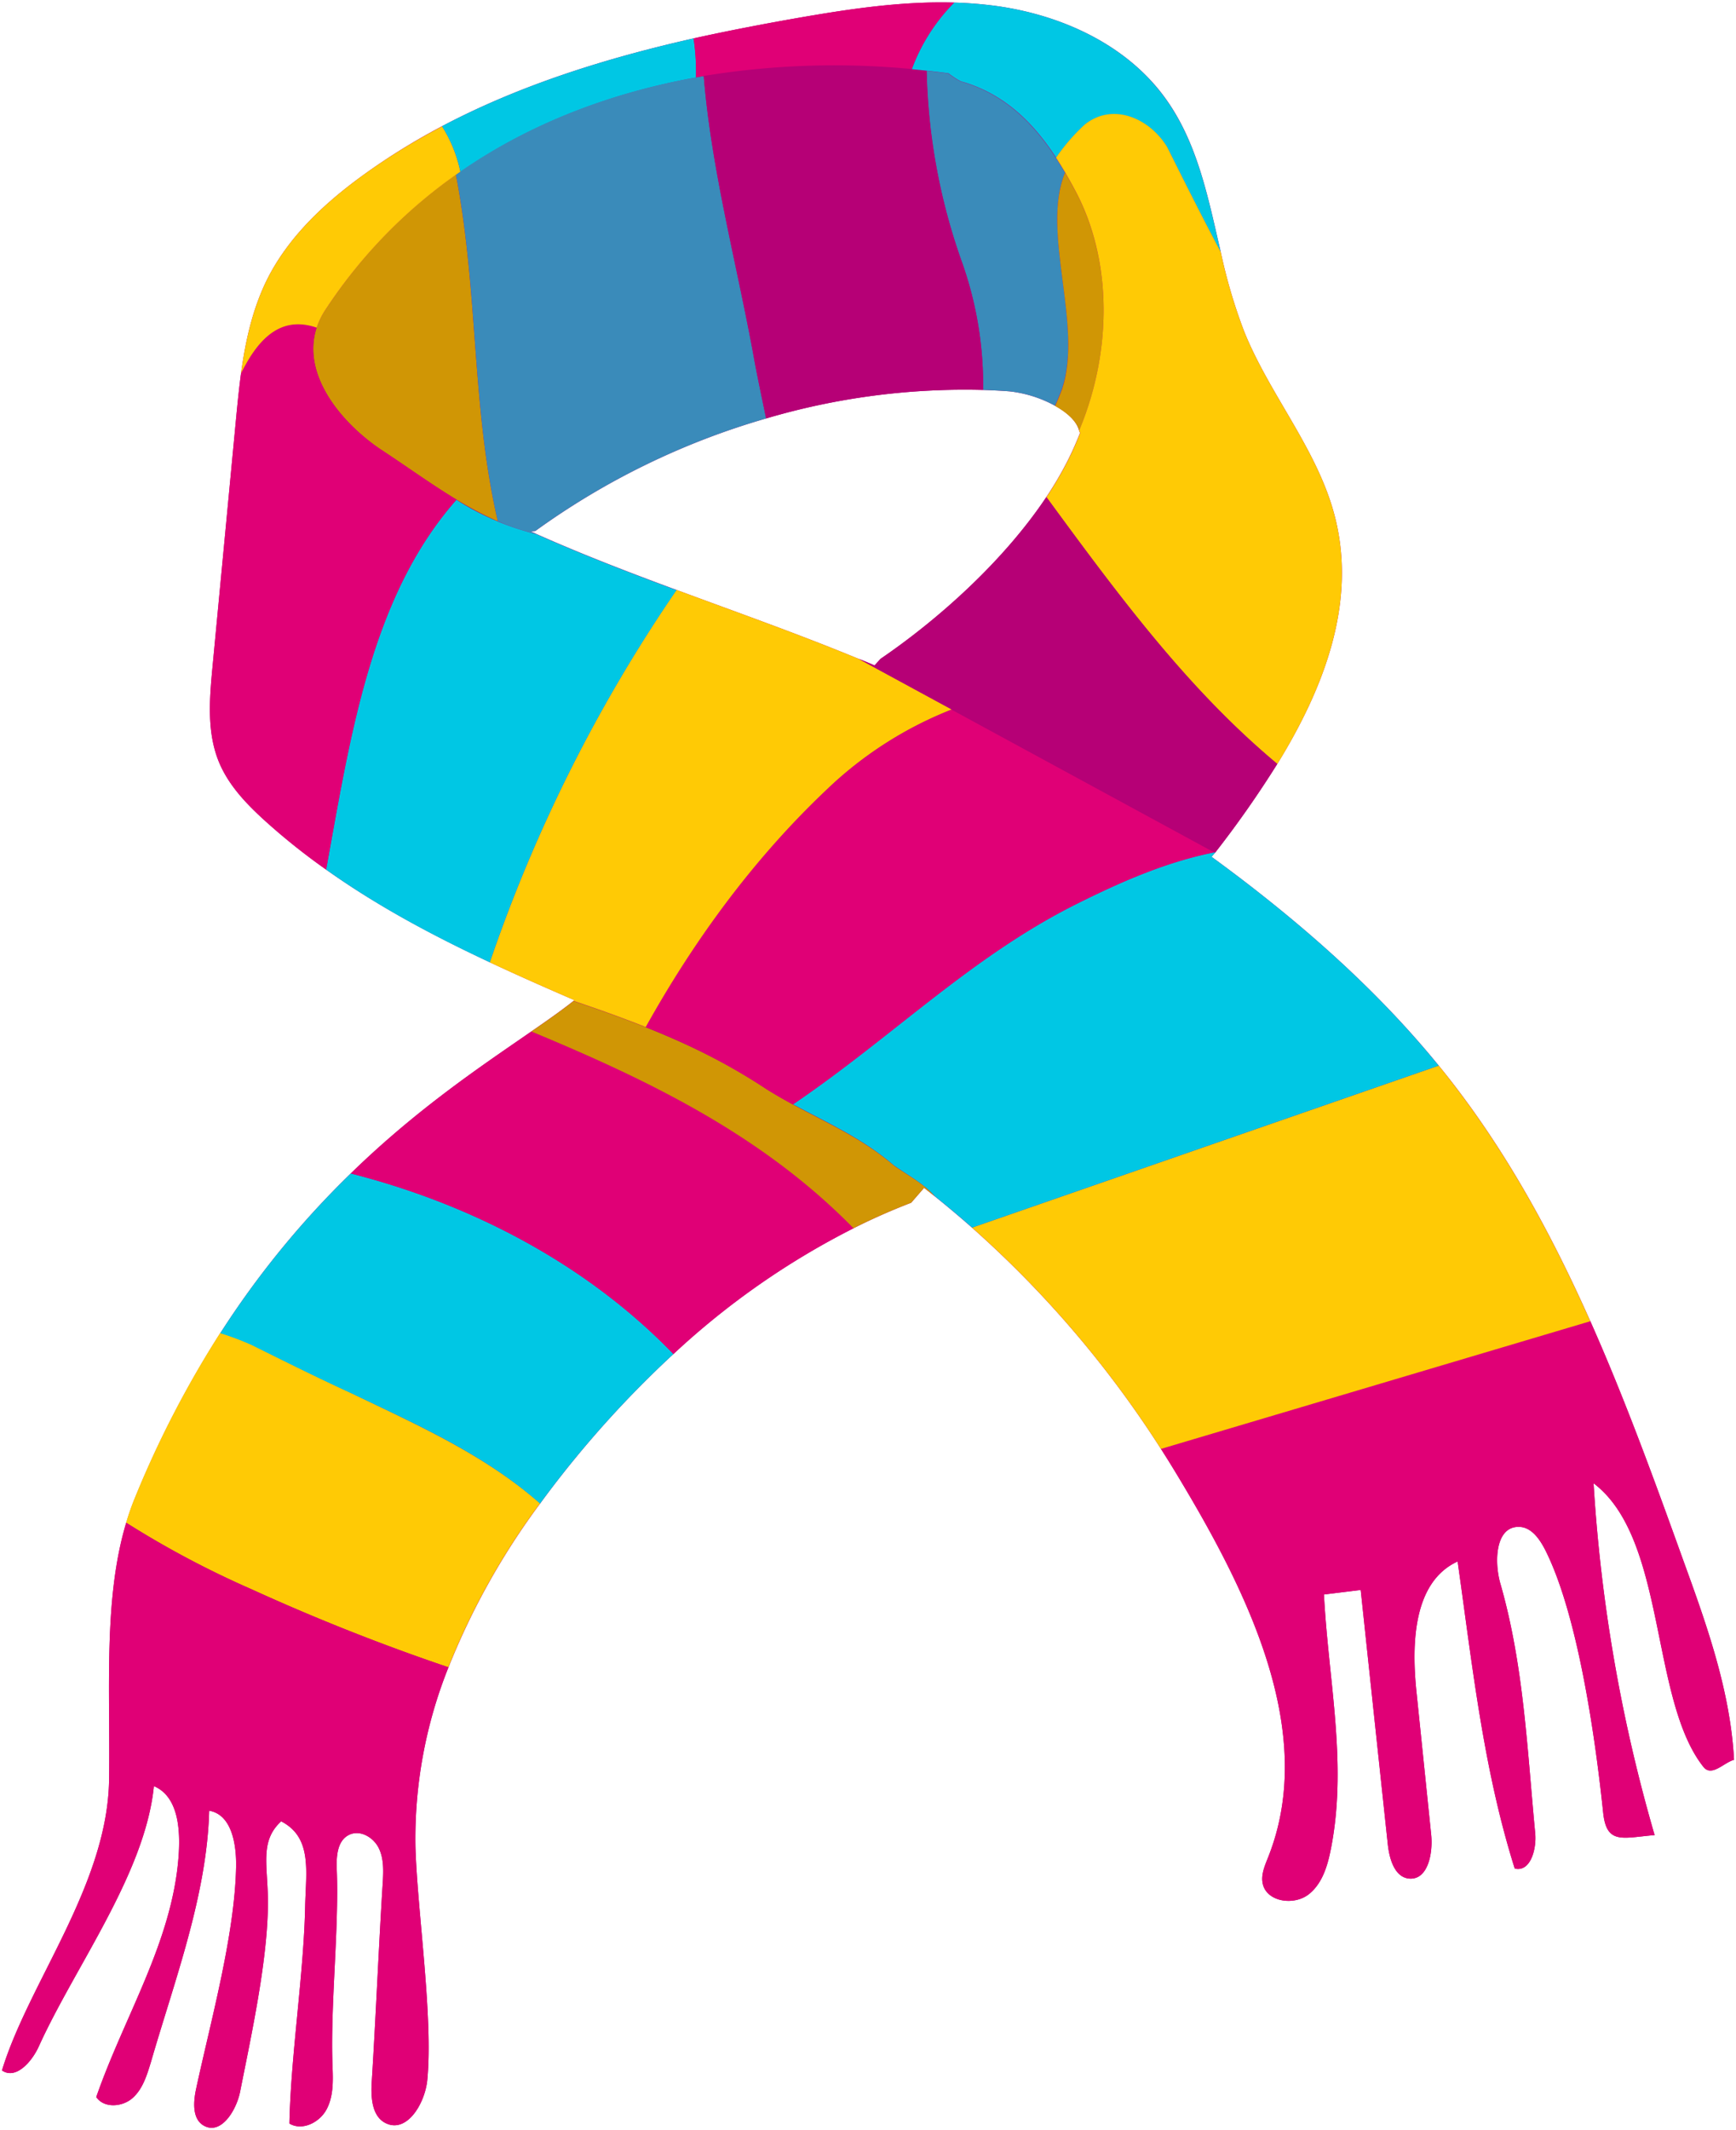 <svg id="Capa_1" data-name="Capa 1" xmlns="http://www.w3.org/2000/svg" viewBox="0 0 362 444"><path d="M351.11,325.51c-6.06-16.82-12.22-33.8-19.5-50.16-7.91-17.76-17.16-34.79-29.09-50.11-.82-1.05-1.66-2.1-2.5-3.13-11.85-14.53-25.89-27.19-40.78-38.6-2.18-1.67-4.39-3.31-6.6-4.93l.75-.86.06-.08a217,217,0,0,0,12.89-18.4c9.86-16,16.54-33.66,12.06-51.39-3.53-14-13.54-25.36-18.94-38.71a111,111,0,0,1-4.9-16.61c-2.64-11.36-4.84-22.83-11.62-32.15C234.83,9.23,221.22,3.07,207.56,1.22A82.38,82.38,0,0,0,199,.54c-10.85-.32-21.78,1.31-32.52,3.18C159.18,5,151.88,6.4,144.63,8c-18.24,4.12-36.15,9.7-52.47,18.31A136.26,136.26,0,0,0,75.82,36.43C67.7,42.3,60.13,49.35,55.66,58.32c-3,6.08-4.48,12.74-5.4,19.51-.44,3.29-.77,6.61-1.08,9.9l-4.86,51.21c-.63,6.65-1.22,13.61,1.3,19.8,2,4.92,5.81,8.88,9.75,12.44A134.24,134.24,0,0,0,68,181.25c10.64,7.56,22.21,13.72,34.17,19.33,5.8,2.72,11.69,5.32,17.61,7.88l-.17.14c-2.51,2-5.46,4.06-8.77,6.35-10.18,7.05-23.7,16-37.66,29.59a187.49,187.49,0,0,0-27.22,33.3,212.94,212.94,0,0,0-17.78,34.31,52.64,52.64,0,0,0-1.85,5.25C21.55,333.25,23,352,22.75,370.83,22.48,392.87,6,413.17.41,431.54c2.88,2,6.23-1.8,7.68-5,7.57-16.7,22.18-36,24-54.26,5.18,2.19,5.57,9.27,5.13,14.88-1.4,17.74-11.31,33.11-17.15,49.93,1.6,2.37,5.43,2.1,7.57.21s3-4.79,3.84-7.53c4.92-17,11.67-34.69,12.14-52.36,4.7.8,5.71,7,5.61,11.78-.3,14.27-5.33,32.22-8.33,46.17-.6,2.77-.84,6.36,1.64,7.71,3.56,1.95,6.75-3.17,7.54-7.15,2.31-11.66,5.79-27.51,5.79-39.4,0-7.68-1.8-12.71,2.76-16.9,6.56,3.38,5.15,10.46,5,17.84-.3,14.06-3,31.09-3.28,45.15,2.63,1.59,6.25-.19,7.72-2.9s1.39-5.94,1.27-9c-.49-12.71,1.38-28.38.89-41.09-.11-2.64.08-5.83,2.4-7.1s5.17.35,6.32,2.62,1,5,.85,7.5c-.7,10.75-1.58,30.47-2.28,41.22-.21,3.24,0,7.24,2.91,8.67,4.44,2.18,8.22-4.14,8.68-9.07,1.24-13.21-2.12-35.35-2.48-48.62a96,96,0,0,1,6.9-37.32,150.8,150.8,0,0,1,19.12-34.16c2.38-3.26,4.86-6.45,7.4-9.54a217.23,217.23,0,0,1,20.41-21.63A162.53,162.53,0,0,1,178,256,130.72,130.72,0,0,1,190,250.69l2.69-3.1c.75.58,1.5,1.18,2.24,1.77q3.94,3.16,7.74,6.51A219.47,219.47,0,0,1,242.09,302q1.53,2.39,3,4.81c14.73,24.34,29.87,54,19.31,80.4-.69,1.72-1.47,3.55-1.1,5.36.8,3.88,6.58,4.7,9.67,2.21s4.08-6.7,4.78-10.61c3.09-17.28-.77-34.3-1.67-51.83l7.66-.94q2.82,26.52,5.65,53c.32,3,1.4,6.87,4.44,7.15,3.91.35,5-5.22,4.61-9.12q-1.53-14.9-3.07-29.8c-1.05-10.13-.67-22.92,8.58-27.17,3.08,21.65,5.34,43.15,11.91,64,3.25.8,4.59-4,4.27-7.37-1.68-17.56-2.39-35.06-7.26-52-1.34-4.67-1-11.92,3.84-11.84,2.74,0,4.54,2.81,5.74,5.27,6.71,13.72,10.26,39.09,11.85,54.28.7,6.72,4,5.26,10.73,4.69a334.91,334.91,0,0,1-12.73-73.33c15.29,11.58,11.72,44.95,22.9,59.11,1.72,2.18,4.3-.92,6.39-1.47C360.83,352.55,356,338.91,351.11,325.51ZM179,137.31c-12.47-5.15-25.26-9.66-37.94-14.36-9.88-3.65-19.7-7.42-29.25-11.68l-1.1-.49.94-.12a155.71,155.71,0,0,1,48.1-23.44A146.22,146.22,0,0,1,205,81.28c1.84.06,3.68.15,5.51.29a25.63,25.63,0,0,1,9.49,3c2.47,1.37,4.46,3.13,5,5.12,0,.09.05.19.07.29l.15.21a64.29,64.29,0,0,1-2.88,6.39,73.58,73.58,0,0,1-4.15,7c-8.75,13.11-22.18,25.27-34.61,33.75l-1.21,1.35-1.3-.56-2.06-.85,4.09,2.22h0Z" style="fill:#b60076"/><path d="M331.61,275.35,242.09,302q1.53,2.39,3,4.81c14.73,24.34,29.87,54,19.31,80.4-.69,1.72-1.47,3.55-1.1,5.36.8,3.88,6.58,4.7,9.67,2.21s4.08-6.7,4.78-10.61c3.09-17.28-.77-34.3-1.67-51.83l7.66-.94q2.82,26.52,5.65,53c.32,3,1.4,6.87,4.44,7.15,3.91.35,5-5.22,4.61-9.12q-1.53-14.9-3.07-29.8c-1.05-10.13-.67-22.92,8.58-27.17,3.08,21.65,5.34,43.15,11.91,64,3.25.8,4.59-4,4.27-7.37-1.68-17.56-2.39-35.06-7.26-52-1.34-4.67-1-11.92,3.84-11.84,2.74,0,4.54,2.81,5.74,5.27,6.71,13.72,10.26,39.09,11.85,54.28.7,6.72,4,5.26,10.73,4.69a334.91,334.91,0,0,1-12.73-73.33c15.29,11.58,11.72,44.95,22.9,59.11,1.72,2.18,4.3-.92,6.39-1.47-.76-14.23-5.64-27.87-10.48-41.27C345.05,308.69,338.89,291.71,331.61,275.35Z" style="fill:#e00076"/><path d="M300,222.11l-97.31,33.76A219.47,219.47,0,0,1,242.09,302l89.52-26.61c-7.91-17.76-17.16-34.79-29.09-50.11C301.7,224.19,300.86,223.14,300,222.11Z" style="fill:#ffca05"/><path d="M93.5,347.51a150.8,150.8,0,0,1,19.12-34.16c-11.48-10.09-25.43-16.27-39.38-23-6.52-3-13.64-6.52-20.75-10.08a57.18,57.18,0,0,0-6.56-2.47,212.94,212.94,0,0,0-17.78,34.31,52.64,52.64,0,0,0-1.85,5.25,195.94,195.94,0,0,0,26.19,13.9A435.47,435.47,0,0,0,93.5,347.51Z" style="fill:#ffca05"/><path d="M93.5,347.51a435.47,435.47,0,0,1-41-16.21A195.94,195.94,0,0,1,26.3,317.4C21.55,333.25,23,352,22.75,370.83,22.48,392.87,6,413.17.41,431.54c2.88,2,6.23-1.8,7.68-5,7.57-16.7,22.18-36,24-54.26,5.18,2.19,5.57,9.27,5.13,14.88-1.4,17.74-11.31,33.11-17.15,49.93,1.6,2.37,5.43,2.1,7.57.21s3-4.79,3.84-7.53c4.92-17,11.67-34.69,12.14-52.36,4.7.8,5.71,7,5.61,11.78-.3,14.27-5.33,32.22-8.33,46.17-.6,2.77-.84,6.36,1.64,7.71,3.56,1.95,6.75-3.17,7.54-7.15,2.31-11.66,5.79-27.51,5.79-39.4,0-7.68-1.8-12.71,2.76-16.9,6.56,3.38,5.15,10.46,5,17.84-.3,14.06-3,31.09-3.28,45.15,2.63,1.59,6.25-.19,7.72-2.9s1.39-5.94,1.27-9c-.49-12.71,1.38-28.38.88-41.09-.1-2.64.09-5.83,2.41-7.1s5.17.35,6.32,2.62,1,5,.85,7.5c-.7,10.75-1.58,30.47-2.28,41.22-.21,3.24,0,7.24,2.91,8.67,4.44,2.18,8.22-4.14,8.68-9.07,1.24-13.21-2.12-35.35-2.48-48.62A96,96,0,0,1,93.5,347.51Z" style="fill:#e00076"/><path d="M73.24,290.39c14,6.69,27.9,12.87,39.38,23,2.38-3.26,4.86-6.45,7.4-9.54a217.23,217.23,0,0,1,20.41-21.63c-18-18.6-41.88-31.18-67.28-37.64a187.49,187.49,0,0,0-27.22,33.3,57.18,57.18,0,0,1,6.56,2.47C59.6,283.87,66.72,287.42,73.24,290.39Z" style="fill:#00c7e4"/><path d="M110.81,215c-10.18,7.05-23.7,16-37.66,29.59,25.4,6.46,49.28,19,67.28,37.64A162.53,162.53,0,0,1,178,256C158.91,236.5,135.29,225.1,110.81,215Z" style="fill:#e00076"/><path d="M186.49,243c-8.3-7.12-17.2-10.08-26.68-16-12.76-8.51-26.27-13.62-40.23-18.35-2.51,2-5.46,4.06-8.77,6.35,24.48,10.15,48.1,21.55,67.16,41A130.72,130.72,0,0,1,190,250.69l2.69-3.1c.75.58,1.5,1.18,2.24,1.77C192.73,246.74,189.33,245,186.49,243Z" style="fill:#d09605"/><path d="M67.91,64.49C60.79,75.16,69.68,87,79.17,93.54c8.09,5.28,16,11.38,24.64,15.1-5.51-23.76-4-47.58-8.74-72.25A104.35,104.35,0,0,0,67.91,64.49Z" style="fill:#d09605"/><path d="M146.75,15.86C128.1,19,110.32,25.61,95.07,36.39c4.75,24.67,3.23,48.49,8.74,72.25a44.17,44.17,0,0,0,8,2.63l-1.1-.49.94-.12a155.71,155.71,0,0,1,48.1-23.44c-.77-3.77-1.59-7.57-2.33-11.47C153.86,55.74,148.36,35.74,146.75,15.86Z" style="fill:#3a8bba"/><path d="M222.09,36c-4.94-8.42-11.19-15.86-21.37-18.91-.6,0-3-1.78-3-1.78-1.5-.2-3-.38-4.51-.55A126.83,126.83,0,0,0,200.72,55,76.4,76.4,0,0,1,205,81.28c1.84.06,3.68.15,5.51.29a25.63,25.63,0,0,1,9.49,3q.75-1.71,1.44-3.51C225.93,67.71,217,48.31,222.09,36Z" style="fill:#3a8bba"/><path d="M222.09,36c-5.11,12.34,3.84,31.74-.62,45.12q-.69,1.8-1.44,3.51c2.47,1.37,4.46,3.13,5,5.12,6.67-15.89,7.11-34.74-.57-49.54C223.68,38.76,222.91,37.35,222.09,36Z" style="fill:#d09605"/><path d="M200.72,55a126.83,126.83,0,0,1-7.48-40.27,169.82,169.82,0,0,0-46.49,1.13c1.61,19.88,7.11,39.88,10.68,59.89.74,3.9,1.56,7.7,2.33,11.47A146.22,146.22,0,0,1,205,81.28,76.4,76.4,0,0,0,200.72,55Z" style="fill:#b60076"/><path d="M259.24,183.51c-2.18-1.67-4.39-3.31-6.6-4.93l.75-.86-.18-.1c-10.29,2-20,6.42-28.78,10.79-22,11-38.4,27.71-59.08,41.75,7.42,4,14.47,7.08,21.14,12.8,2.84,2,6.24,3.78,8.48,6.4q3.94,3.16,7.74,6.51L300,222.11C288.17,207.58,274.13,194.92,259.24,183.51Z" style="fill:#00c7e4"/><path d="M134.65,214.07A133.84,133.84,0,0,1,159.81,227c1.87,1.17,3.71,2.22,5.54,3.21,20.68-14,37.05-30.73,59.08-41.75,8.74-4.37,18.49-8.74,28.78-10.79l-54.76-29.75a79.86,79.86,0,0,0-26.19,16.82C157.18,179,144.77,195.91,134.65,214.07Z" style="fill:#e00076"/><path d="M119.75,208.46l-.17.14c5.09,1.72,10.11,3.5,15.07,5.47,10.12-18.16,22.53-35.1,37.61-49.38a79.86,79.86,0,0,1,26.19-16.82L179,137.31c-12.47-5.15-25.26-9.66-37.94-14.36a319.44,319.44,0,0,0-38.93,77.63C107.94,203.3,113.83,205.9,119.75,208.46Z" style="fill:#ffca05"/><path d="M102.14,200.58A319.44,319.44,0,0,1,141.07,123c-9.88-3.65-19.7-7.42-29.25-11.68a55.22,55.22,0,0,1-16.65-7.14C77.27,124.41,73,153.62,68,181.25,78.61,188.81,90.18,195,102.14,200.58Z" style="fill:#00c7e4"/><path d="M50.26,77.83c-.44,3.29-.77,6.61-1.08,9.9l-4.86,51.21c-.63,6.65-1.22,13.61,1.3,19.8,2,4.92,5.81,8.88,9.75,12.44A134.24,134.24,0,0,0,68,181.25c5.07-27.63,9.3-56.84,27.2-77.12-5.43-3.28-10.67-7.11-16-10.59C70.8,87.79,62.9,77.88,66,68.3,58.29,65.61,53.62,71.06,50.26,77.83Z" style="fill:#e00076"/><path d="M75.82,36.43C67.7,42.3,60.13,49.35,55.66,58.32c-3,6.08-4.48,12.74-5.4,19.51,3.36-6.77,8-12.22,15.78-9.53a15.62,15.62,0,0,1,1.87-3.81A104.49,104.49,0,0,1,96,35.78a28.61,28.61,0,0,0-3.8-9.44A136.26,136.26,0,0,0,75.82,36.43Z" style="fill:#ffca05"/><path d="M144.63,8c-18.24,4.12-36.15,9.7-52.47,18.31A28.61,28.61,0,0,1,96,35.78c14.6-10.11,31.47-16.45,49.16-19.64A47.7,47.7,0,0,0,144.63,8Z" style="fill:#00c7e4"/><path d="M199,.54c-10.85-.32-21.78,1.31-32.52,3.18C159.18,5,151.88,6.4,144.63,8a47.7,47.7,0,0,1,.49,8.11,168.54,168.54,0,0,1,45-1.72A38.7,38.7,0,0,1,199,.54Z" style="fill:#e00076"/><path d="M226.21,26c5.93-4.74,13.64-1.19,17.2,4.74,3.8,7.61,7.37,14.73,11.15,21.84-2.64-11.36-4.84-22.83-11.62-32.15C234.83,9.23,221.22,3.07,207.56,1.22A82.38,82.38,0,0,0,199,.54a38.7,38.7,0,0,0-8.85,13.88c2.55.24,5.1.52,7.63.86,0,0,2.37,1.78,3,1.78,8.92,2.67,14.82,8.7,19.46,15.81A39.84,39.84,0,0,1,226.21,26Z" style="fill:#00c7e4"/><path d="M278.4,107.85c-3.53-14-13.54-25.36-18.94-38.71a111,111,0,0,1-4.9-16.61c-3.78-7.11-7.35-14.23-11.15-21.84-3.56-5.93-11.27-9.48-17.2-4.74a39.84,39.84,0,0,0-6,6.92c1.53,2.35,2.93,4.81,4.25,7.31,7.68,14.8,7.24,33.65.57,49.54,0,.09.05.19.07.29l.15.21a64.29,64.29,0,0,1-2.88,6.39,73.58,73.58,0,0,1-4.15,7c15.24,20.78,29.51,40.07,48.15,55.62C276.2,143.21,282.88,125.58,278.4,107.85Z" style="fill:#ffca05"/><path d="M218.19,103.62c-8.75,13.11-22.18,25.27-34.61,33.75l-1.21,1.35-1.3-.56-2.06-.85,74.38,40.41.06-.08a217,217,0,0,0,12.89-18.4C247.7,143.69,233.43,124.4,218.19,103.62Z" style="fill:#b60076"/></svg>